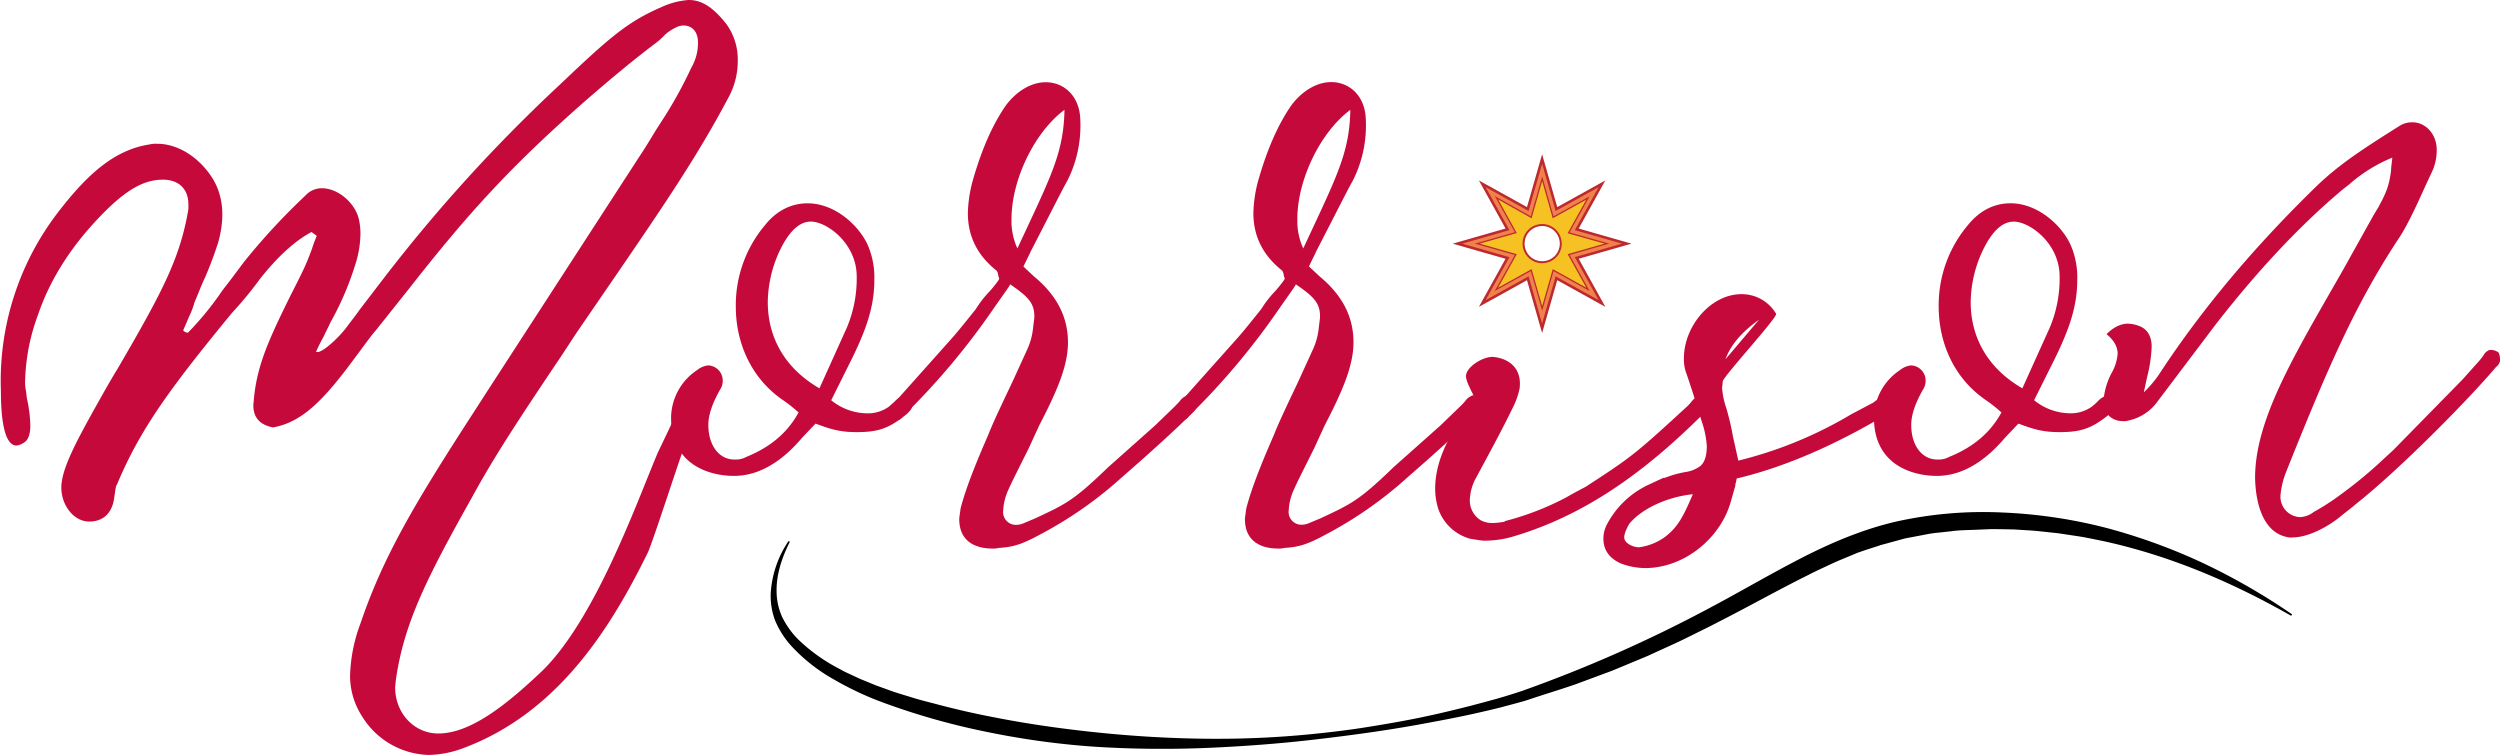 <svg id="Layer_1" data-name="Layer 1" xmlns="http://www.w3.org/2000/svg" viewBox="0 0 713.81 215.59"><defs><style>.cls-1{fill:#c6093b;}.cls-2,.cls-4,.cls-6{fill:none;}.cls-3{fill:#f0814b;}.cls-4,.cls-6{stroke:#bd292e;}.cls-4{stroke-width:0.75px;}.cls-5{fill:#f5c123;}.cls-6{stroke-width:0.37px;}</style></defs><title>morrison01</title><path class="cls-1" d="M126.2,205.26l-.19,1.87c0,7.65,5.6,13.25,12.32,13.25,9,0,19-7.84,28.75-17C182.76,189,195,154.38,201,140.2c3.17-6.53,5-10.64,5.79-11.95.19-.56.75-1.68,1.68-3.55,1.68-3.55,3.92-6.16,6.35-6.35.75,0,1.12.37,1.12,1.31,0,2.05-1.12,5.41-3.55,10.08l-2.43,5c-1.68,3.73-10.36,31.09-11.85,34.08-11,22.4-26.13,45.92-52.82,55.81a29.38,29.38,0,0,1-9.71,1.87,23,23,0,0,1-19-11A21.4,21.4,0,0,1,113.14,204a45.84,45.84,0,0,1,3-15.12c6.53-19.23,15.68-34.53,32.11-59.92l3.73-5.79,43.68-67.38c1.49-2.24,3-4.67,4.67-7.47l3-4.67a123.25,123.25,0,0,0,7.28-13.44,13.92,13.92,0,0,0,1.87-7.09c0-5-4.11-5.6-6.35-4.29A12.25,12.25,0,0,0,202.92,21a18.54,18.54,0,0,1-2.24,2.05c-7.65,5.79-14,11.2-19.41,15.87-22.21,19.41-34.35,32.85-51.33,54.5l-9.52,11.95c-1.49,1.68-4.11,5.41-5.41,7.09-8.77,11.95-15.12,19-23.89,20.53-3.73-.75-5.6-2.8-5.6-6.35l.19-2.05c.93-9.52,4.29-16.8,10.45-29.3,4.29-8.4,4.48-9,6.16-13.44.56-1.87,1.12-3,1.31-3.55l-1.49-1.12c-4.85,2.61-9.71,7.09-14.75,13.44a105.56,105.56,0,0,1-8,9.71c-17,20.72-26.13,32.85-32.85,49.09-.19-.19-.37,1.12-.75,3.73-.75,5.41-4.29,6.72-7.09,6.72-4.48,0-8-4.67-8-9.71,0-5.23,4.29-13.07,9-21.65,2.43-4.29,4.67-8.4,7.09-12.32,12.51-21.47,17.55-31,20-44.42a9.12,9.12,0,0,0,.19-2.43c0-4.67-3-7.09-7.28-7.09-5,0-9.89,2.43-16.61,9.15-9.15,9.15-15.49,19-19,29.3a58.12,58.12,0,0,0-3.73,19,12.31,12.31,0,0,0,.19,2.61c.19.93.19,1.68.37,2.61a38.83,38.83,0,0,1,.93,7.47c0,2.43-.56,4.11-1.68,4.85a5.18,5.18,0,0,1-2.24.93c-3.73,0-4.48-8.59-4.48-15.49A79,79,0,0,1,30.45,70.68c8-10.27,15.68-17,25.39-18.48A7.69,7.69,0,0,1,58.07,52c6.16,0,12.32,4.11,16.05,10.27,3.55,6.16,2.8,12.88,1.31,18.11-.93,2.8-2.05,6-3.73,9.89-.75,1.49-1.68,3.92-3,7.09a22.34,22.34,0,0,1-1.49,3.92l-1.68,3.92c-.19.19.75.75,1.31.75a86.81,86.81,0,0,0,9.89-12.13c3.92-5,6-8,6.53-8.59a186.73,186.73,0,0,1,17.17-18.48,6.25,6.25,0,0,1,4.67-2.05c4.48,0,9.15,3.92,10.45,8.4a18.79,18.79,0,0,1,.56,4.67,29.86,29.86,0,0,1-1.49,8.77A85,85,0,0,1,107.54,103c-.56,1.31-1.31,2.61-1.87,3.92a49.55,49.55,0,0,0-2.24,4.48c1.49.75,6.72-4.29,8.77-7.09,1.68-2.24,3-3.92,3.73-5l6.72-8.77a451.39,451.39,0,0,1,50.21-55.25C186.87,22,192.09,17.29,202,13a22.13,22.13,0,0,1,7.84-2.05c3.73,0,6.91,2.05,10.64,6.72a17.23,17.23,0,0,1,3.36,10.64A21.77,21.77,0,0,1,221,39.13c-8.4,15.87-17.73,29.68-31.92,50.4l-11.39,16.61c-3.17,4.85-5,7.65-5.41,8.21-11.39,17-17.92,26.88-24.45,38.82C135.16,175.77,128.44,189,126.2,205.26Z" transform="translate(-13.19 -10.95)"/><path class="cls-1" d="M273.67,125.93c0,1.49,0,1.68-1.49,3.17-5.23,4.29-8.4,5.23-14.37,5.23-4.67,0-7.28-.75-11.76-2.43l-3.73,3.92a48.7,48.7,0,0,1-4.11,4.29c-5,4.48-10.08,6.72-15.49,6.72-6.72,0-17.92-3-17.92-16.61a16.53,16.53,0,0,1,7.47-13.63,5.94,5.94,0,0,1,3.17-1.31,4.34,4.34,0,0,1,4.11,4.48,4.52,4.52,0,0,1-.75,2.43q-3.36,5.88-3.36,10.08c0,5.79,3,9.89,7.47,9.89a6.38,6.38,0,0,0,3.36-.75c6.91-2.8,11.76-6.91,14.93-12.69a41.3,41.3,0,0,0-4.48-3.55c-9-6.16-13.44-16.24-13.44-26.69a35.49,35.49,0,0,1,8.4-23.33C235,71.05,239.14,69,243.8,69c7.65,0,14.56,6.16,17.17,11.95a23.4,23.4,0,0,1,1.87,9.89c0,8.4-2.8,15.49-7.84,25.39l-4.48,9a16.45,16.45,0,0,0,10.08,3.73,10.22,10.22,0,0,0,6.35-1.87,13.71,13.71,0,0,0,1.87-1.68,5.68,5.68,0,0,1,1.87-1.31h.37a3.55,3.55,0,0,1,2.43.93C273.67,125.18,273.67,125.37,273.67,125.93ZM232.41,97.19c0,9.71,4.48,18.67,14.75,24.64L255,104.46a36.16,36.16,0,0,0,2.8-14.56c0-9.52-8.59-15.68-13.07-15.68-3,0-5.6,2.24-8,6.53A35.35,35.35,0,0,0,232.41,97.19Z" transform="translate(-13.19 -10.95)"/><path class="cls-1" d="M355.05,125.74a3.83,3.83,0,0,1-1.31,3c-5.41,5.41-14.19,13.25-20,18.29a114.08,114.08,0,0,1-24.08,16.8c-4.48,2.43-7.28,3.36-11.2,3.55a6.38,6.38,0,0,1-2.05.19c-3.92,0-9.33-1.49-9.33-8.4,0-.56.19-1.49.37-3,1.68-6.53,5-14.37,8-21.28,1.31-3.36,3.73-8.4,6.91-15.12l3.92-8.59a19.39,19.39,0,0,0,1.87-6.53c.19-1.68.37-2.8.37-3.36,0-3.73-1.68-5.6-6.91-9.15-.19.56-1.87,2.8-4.85,7.09a205.56,205.56,0,0,1-25.76,30.61A2.34,2.34,0,0,1,269,131c-1.31,0-2.24-1.68-2.24-2.43a3.23,3.23,0,0,1,1.12-2.24,13.9,13.9,0,0,0,1.49-1.31l15.49-17.36c1.68-1.87,3.92-4.67,6.91-8.4a30.76,30.76,0,0,1,3.55-4.67c.93-.93,3.36-3.92,3.17-4.11a5.75,5.75,0,0,1-.37-1.49c-.19-.37-.19-.56-.37-.75-5.41-4.29-8.21-9.71-8.21-16.43a38.06,38.06,0,0,1,1.31-9c2.43-8.59,5.41-15.68,9.33-21.47,2.8-3.92,7.09-6.91,11.57-6.91,5.41,0,9.71,4.11,9.89,10.64a35,35,0,0,1-3.73,17.55c-1.31,2.24-4.67,9-10.45,20.16-.19.56-.93,1.87-2.05,4.29l3,2.8c6.53,5.41,9.71,11.57,9.71,18.85,0,6.72-3.17,14-8.21,23.71l-3,6.53c-3.36,6.72-5.23,10.45-5.6,11.39a16.08,16.08,0,0,0-1.68,6.35,3.64,3.64,0,0,0,3.73,4.11,5.53,5.53,0,0,0,1.87-.37l3.55-1.49c8.4-3.92,10.83-5,20-13.81l.56-.56,13.63-12.13,6-5.79a14,14,0,0,0,1.31-1.49,3.92,3.92,0,0,1,1.49-1.12c.19-.19.37-.19.75-.19a3.09,3.09,0,0,1,2.24.93A1.1,1.1,0,0,1,355.05,125.74ZM302,73.48a18.7,18.7,0,0,0,1.68,8.4l3.92-8.4c6.53-14,9.33-20.53,9.52-31.17C308.39,48.84,302,62.47,302,73.48Z" transform="translate(-13.19 -10.95)"/><path class="cls-1" d="M436.62,125.74a3.83,3.83,0,0,1-1.31,3c-5.41,5.41-14.19,13.25-20,18.29a114.08,114.08,0,0,1-24.08,16.8c-4.48,2.43-7.28,3.36-11.2,3.55a6.38,6.38,0,0,1-2.05.19c-3.92,0-9.33-1.49-9.33-8.4,0-.56.19-1.49.37-3,1.68-6.53,5-14.37,8-21.28,1.31-3.36,3.73-8.4,6.91-15.12l3.92-8.59a19.39,19.39,0,0,0,1.87-6.53c.19-1.68.37-2.8.37-3.36,0-3.73-1.68-5.6-6.91-9.15-.19.56-1.87,2.8-4.85,7.09a205.56,205.56,0,0,1-25.76,30.61,2.34,2.34,0,0,1-2.05,1.12c-1.31,0-2.24-1.68-2.24-2.43a3.23,3.23,0,0,1,1.12-2.24,13.9,13.9,0,0,0,1.49-1.31l15.49-17.36c1.68-1.87,3.92-4.67,6.91-8.4a30.76,30.76,0,0,1,3.55-4.67c.93-.93,3.36-3.92,3.17-4.11a5.75,5.75,0,0,1-.37-1.49c-.19-.37-.19-.56-.37-.75-5.41-4.29-8.21-9.71-8.21-16.43a38.06,38.06,0,0,1,1.31-9c2.43-8.59,5.41-15.68,9.33-21.47,2.8-3.92,7.09-6.91,11.57-6.91,5.41,0,9.71,4.11,9.89,10.64a35,35,0,0,1-3.73,17.55c-1.31,2.24-4.67,9-10.45,20.16-.19.56-.93,1.87-2.05,4.29l3,2.8c6.53,5.41,9.71,11.57,9.71,18.85,0,6.72-3.17,14-8.21,23.71l-3,6.53c-3.36,6.72-5.23,10.45-5.6,11.39a16.08,16.08,0,0,0-1.68,6.35,3.64,3.64,0,0,0,3.73,4.11,5.53,5.53,0,0,0,1.87-.37l3.55-1.49c8.4-3.92,10.83-5,20-13.81l.56-.56,13.63-12.13,6-5.79a14,14,0,0,0,1.31-1.49,3.92,3.92,0,0,1,1.49-1.12c.19-.19.37-.19.75-.19a3.09,3.09,0,0,1,2.24.93A1.1,1.1,0,0,1,436.62,125.74Zm-53-52.26a18.7,18.7,0,0,0,1.68,8.4l3.92-8.4c6.53-14,9.33-20.53,9.52-31.17C390,48.84,383.61,62.47,383.61,73.48Z" transform="translate(-13.19 -10.95)"/><path class="cls-1" d="M499.71,128.92c-17.17,17.17-34.35,29.31-54.69,35.28a28.45,28.45,0,0,1-7.84,1.12h-.37c-.56,0-1.49-.19-2.8-.37l-1.12-.19a13.42,13.42,0,0,1-9-8.4,19.79,19.79,0,0,1-.93-5.79c0-6.72,2.8-12.69,5.79-17.55,1.31-2.43,2.24-3.92,2.8-4.85a33.39,33.39,0,0,0,2.43-4.11c-.19-.56-.75-1.49-1.31-2.8a9.44,9.44,0,0,1-.93-2.8c0-2.8,5-5.79,7.84-5.6,5.23.56,8.21,3.92,7.47,9.15a22.66,22.66,0,0,1-2.05,5.6c-2.8,5.79-6.35,12.32-10.27,19.6a14,14,0,0,0-1.87,6.53,6.64,6.64,0,0,0,3.17,5.79,7.1,7.1,0,0,0,3.55.75,23.79,23.79,0,0,0,3.17-.37l.19-.19A80,80,0,0,0,460.33,153c1.31-.75,2.61-1.49,3.73-2.05.93-.56,1.87-.93,2.61-1.49,11.2-7.28,13.25-8.77,23.89-18.48l4.48-4.11a14.35,14.35,0,0,0,1.31-1.49,3.9,3.9,0,0,1,1.49-1.12c.19-.19.37-.19.75-.19a3,3,0,0,1,2.05.93C501.58,125.18,501,127.61,499.71,128.92Z" transform="translate(-13.19 -10.95)"/><path class="cls-1" d="M554.4,125.93c0,.93-.56,1.87-2.24,3.17q-23,13.72-43.12,18.48a9.47,9.47,0,0,1-.37,1.68v.37l-1.12,3.92c-2.8,11-13.44,19.6-24.64,19.6a20.3,20.3,0,0,1-6.91-1.31c-3.36-1.49-5-3.92-5-7.09a8.69,8.69,0,0,1,.93-3.92,25.78,25.78,0,0,1,11.76-11.39c2.05-.93,3.55-1.68,4.48-2.05h.37a29.34,29.34,0,0,1,6-1.68,9.39,9.39,0,0,0,4.11-1.68c1.31-1.12,1.87-3,1.87-5.79a26.65,26.65,0,0,0-1.49-7.09c-.93-3-2.24-7.47-4.29-13.44a11.31,11.31,0,0,1-.75-4.48c0-9.15,7.65-18.29,16.43-18.29a11.38,11.38,0,0,1,9.89,5.6c.56.93-15.25,18.05-15.25,19.36a12.36,12.36,0,0,1-4.48,9.15c-.75.75-3,.93-3.55.93a9.14,9.14,0,0,0-.19-2.05c-.19-1.49.19-2.43,1.49-4.67.56-.93,1.12-1.87,1.49-2.43v-.19l15.63-18.43c-7.28,5.23-10.64,10.64-10.64,17.36a23.33,23.33,0,0,0,1.31,8,75.58,75.58,0,0,1,1.87,8l1.49,6.72v.19a117.53,117.53,0,0,0,32.29-13.25l6.35-3.36a9.14,9.14,0,0,1,3.55-1.87h.19a2.72,2.72,0,0,1,2.43,1.31Zm-57.86,26.13c-7.28.75-14.56,4.11-18.11,8.4-.93,1.49-1.87,3.73-1.31,4.67.56,1.31,3,2.24,4.29,2.05a16.2,16.2,0,0,0,7.28-3C492.25,161.4,493.74,158.6,496.54,152.06Z" transform="translate(-13.19 -10.95)"/><path class="cls-1" d="M617.12,125.93c0,1.49,0,1.68-1.49,3.17-5.23,4.29-8.4,5.23-14.37,5.23-4.67,0-7.28-.75-11.76-2.43l-3.73,3.92a49,49,0,0,1-4.11,4.29c-5,4.48-10.08,6.72-15.49,6.72-6.72,0-17.92-3-17.92-16.61a16.53,16.53,0,0,1,7.47-13.63,5.94,5.94,0,0,1,3.17-1.31,4.34,4.34,0,0,1,4.11,4.48,4.51,4.51,0,0,1-.75,2.43q-3.36,5.88-3.36,10.08c0,5.79,3,9.89,7.47,9.89a6.39,6.39,0,0,0,3.36-.75c6.91-2.8,11.76-6.91,14.93-12.69a41.4,41.4,0,0,0-4.48-3.55c-9-6.16-13.44-16.24-13.44-26.69a35.49,35.49,0,0,1,8.4-23.33c3.36-4.11,7.47-6.16,12.13-6.16,7.65,0,14.56,6.16,17.17,11.95a23.4,23.4,0,0,1,1.87,9.89c0,8.4-2.8,15.49-7.84,25.39l-4.48,9a16.45,16.45,0,0,0,10.08,3.73,10.22,10.22,0,0,0,6.35-1.87,13.62,13.62,0,0,0,1.87-1.68,5.68,5.68,0,0,1,1.87-1.31h.37a3.55,3.55,0,0,1,2.43.93C617.12,125.18,617.12,125.37,617.12,125.93ZM575.87,97.19c0,9.71,4.48,18.67,14.75,24.64l7.84-17.36a36.16,36.16,0,0,0,2.8-14.56c0-9.52-8.59-15.68-13.07-15.68-3,0-5.6,2.24-8,6.53A35.36,35.36,0,0,0,575.87,97.19Z" transform="translate(-13.19 -10.95)"/><path class="cls-1" d="M727,114.05a2.73,2.73,0,0,1-1.12,1.68c-8.21,9.71-28.12,29.8-40.25,39.32-.56.56-1.87,1.49-3.73,3-3.73,3.17-9.52,6.35-14.19,6.35a4.68,4.68,0,0,1-1.87-.19c-6.16-1.49-8.59-8.77-8.77-16.8,0-17,11.57-35.65,25.2-59.54l7.28-13.07c.56-.93,1.31-2.43,2.61-4.48,2.24-4.11,3.17-6.16,3.73-10.64,0-.75.19-2.05.37-3.73a43.8,43.8,0,0,0-12.32,7.65c-1.68,1.31-2.61,2.05-3,2.43-11.2,9.52-23,22-35.09,37.52l-16.61,22A13.71,13.71,0,0,1,621,131a4.14,4.14,0,0,1-1.68.19c-3.73,0-6.16-3-5.41-6.91a20.06,20.06,0,0,1,2.24-6.91,13.28,13.28,0,0,0,1.68-5.41c0-2.05-1.12-3.92-3.17-5.6,2.05-2.05,4.11-3,6.16-3a10,10,0,0,1,3.36.75c2.24.93,3.36,3,3.36,5.79a41,41,0,0,1-1.31,8.77l-.93,4.29a30.83,30.83,0,0,0,4.67-5.6c12.13-18.48,27.25-36.4,45.17-53.76,6.16-5.79,12.32-9.89,23.33-16.8a6.64,6.64,0,0,1,3.55-.93c3.73,0,6.91,3.36,6.91,7.84a14.53,14.53,0,0,1-1.12,5.79l-2.43,5.23c-3,6.72-5.41,11.57-7.47,14.56C685.81,97.74,678.16,115.1,666,145.53a23.55,23.55,0,0,0-1.68,6.91,5.84,5.84,0,0,0,5.6,6.16,6.87,6.87,0,0,0,3.92-1.49,64.93,64.93,0,0,0,7.28-4.67,127.49,127.49,0,0,0,13.07-10.83l2.43-2.24,19.53-19.91c.19-.19,1.68-1.87,4.85-5.41a18.28,18.28,0,0,0,1.31-1.68,2.94,2.94,0,0,1,1.31-1.31c.19-.19.37-.19.75-.19a3.59,3.59,0,0,1,2.24.75A5.13,5.13,0,0,1,727,114.05Z" transform="translate(-13.19 -10.95)"/><path d="M238.72,165.62c-2.3,4.55-3.95,9.52-3.79,14.49a17.86,17.86,0,0,0,1.62,7.07,24.63,24.63,0,0,0,4.2,6,49.49,49.49,0,0,0,12.06,8.72c.55.3,1.1.61,1.66.89l1.71.8c1.15.52,2.26,1.1,3.45,1.55l3.5,1.44c1.18.45,2.38.86,3.57,1.29,2.36.9,4.82,1.57,7.24,2.33s4.92,1.33,7.37,2c4.94,1.28,9.9,2.44,14.91,3.4,10,2,20.11,3.44,30.28,4.49s20.4,1.67,30.65,1.78a274.63,274.63,0,0,0,30.74-1.33c5.11-.52,10.21-1.12,15.28-1.93s10.13-1.67,15.16-2.7,10-2.22,15-3.5c2.48-.66,5-1.32,7.41-2,1.23-.35,2.45-.73,3.67-1.1l1.82-.58.91-.3.45-.15.19-.06a.23.23,0,0,0-.11.09l.37-.18a391,391,0,0,0,53.31-23.6c8.6-4.56,17-9.51,25.8-14.05s18.08-8.5,27.91-10.71a114.57,114.57,0,0,1,29.81-2.49,142.4,142.4,0,0,1,29.42,4.32,165.76,165.76,0,0,1,27.83,10.08,182.87,182.87,0,0,1,25.52,14.68l-.27.42c-17-9.71-35.07-17.35-54-21.41-2.37-.47-4.73-1-7.11-1.35l-3.58-.54-1.79-.27-1.8-.19c-2.39-.25-4.78-.56-7.19-.67l-3.6-.23-3.61-.07c-1.2,0-2.4-.06-3.6,0l-3.59.15c-2.39.12-4.8.09-7.16.43l-3.56.39a31.09,31.09,0,0,0-3.54.5l-3.51.67c-1.16.25-2.35.38-3.49.74l-3.44.94-1.72.47-.86.23-.84.29L546,167.94c-1.12.41-2.27.73-3.36,1.23-2.2.95-4.44,1.79-6.61,2.82s-4.36,2-6.52,3.13c-8.67,4.3-17.21,9.12-26,13.58-2.17,1.15-4.39,2.21-6.59,3.31s-4.41,2.19-6.65,3.19l-6.72,3.07-6.82,2.84-3.41,1.41-3.46,1.28L463,206.35c-4.65,1.6-9.35,3-14,4.58l.37-.18a4,4,0,0,1-.57.24l-.27.08-.47.14-.94.26-1.88.51-3.76,1c-2.51.63-5,1.2-7.55,1.77-5,1.12-10.12,2.06-15.2,3-10.15,1.85-20.37,3.23-30.62,4.41s-20.54,1.94-30.87,2.36a307.48,307.48,0,0,1-31-.33,228.73,228.73,0,0,1-30.82-4.17,201.28,201.28,0,0,1-30-8.44,89.86,89.86,0,0,1-14.22-6.68,49.07,49.07,0,0,1-12.4-9.88,25.7,25.7,0,0,1-4.28-6.86,19.86,19.86,0,0,1-1.26-8,29.74,29.74,0,0,1,5.08-14.73Z" transform="translate(-13.19 -10.95)"/><rect class="cls-2" x="414.81" y="44.05" width="51.03" height="51.03"/><path class="cls-2" d="M453.52,80.51" transform="translate(-13.19 -10.95)"/><path class="cls-3" d="M463.39,84.6l7.2,13-13-7.2-4.09,14.28-4.09-14.28-13,7.21,7.21-13-14.28-4.09,14.28-4.09-7.21-13,13,7.21,4.09-14.28,4.09,14.28,13-7.21-7.2,13,14.28,4.09Zm-4.47-4.09a5.4,5.4,0,1,0-5.4,5.4A5.4,5.4,0,0,0,458.92,80.51Z" transform="translate(-13.19 -10.95)"/><path class="cls-4" d="M463.39,84.6l7.2,13-13-7.2-4.09,14.28-4.09-14.28-13,7.21,7.21-13-14.28-4.09,14.28-4.09-7.21-13,13,7.21,4.09-14.28,4.09,14.28,13-7.21-7.2,13,14.28,4.09Zm-4.47-4.09a5.4,5.4,0,1,0-5.4,5.4A5.4,5.4,0,0,0,458.92,80.51Z" transform="translate(-13.19 -10.95)"/><path class="cls-2" d="M453.52,80.51" transform="translate(-13.19 -10.95)"/><path class="cls-2" d="M453.52,80.51" transform="translate(-13.19 -10.95)"/><path class="cls-5" d="M461.07,83.64l5.52,9.94-9.94-5.51L453.52,99l-3.13-10.93-9.95,5.51L446,83.64,435,80.51,446,77.38l-5.52-9.95L450.38,73,453.52,62,456.64,73l9.94-5.52-5.51,9.95L472,80.51Zm-2.16-3.13a5.4,5.4,0,1,0-5.4,5.4A5.4,5.4,0,0,0,458.92,80.51Z" transform="translate(-13.19 -10.95)"/><path class="cls-6" d="M461.07,83.64l5.52,9.94-9.94-5.51L453.52,99l-3.13-10.93-9.95,5.51L446,83.64,435,80.51,446,77.38l-5.52-9.95L450.38,73,453.52,62,456.64,73l9.94-5.52-5.51,9.95L472,80.51Zm-2.16-3.13a5.4,5.4,0,1,0-5.4,5.4A5.4,5.4,0,0,0,458.92,80.51Z" transform="translate(-13.19 -10.95)"/></svg>